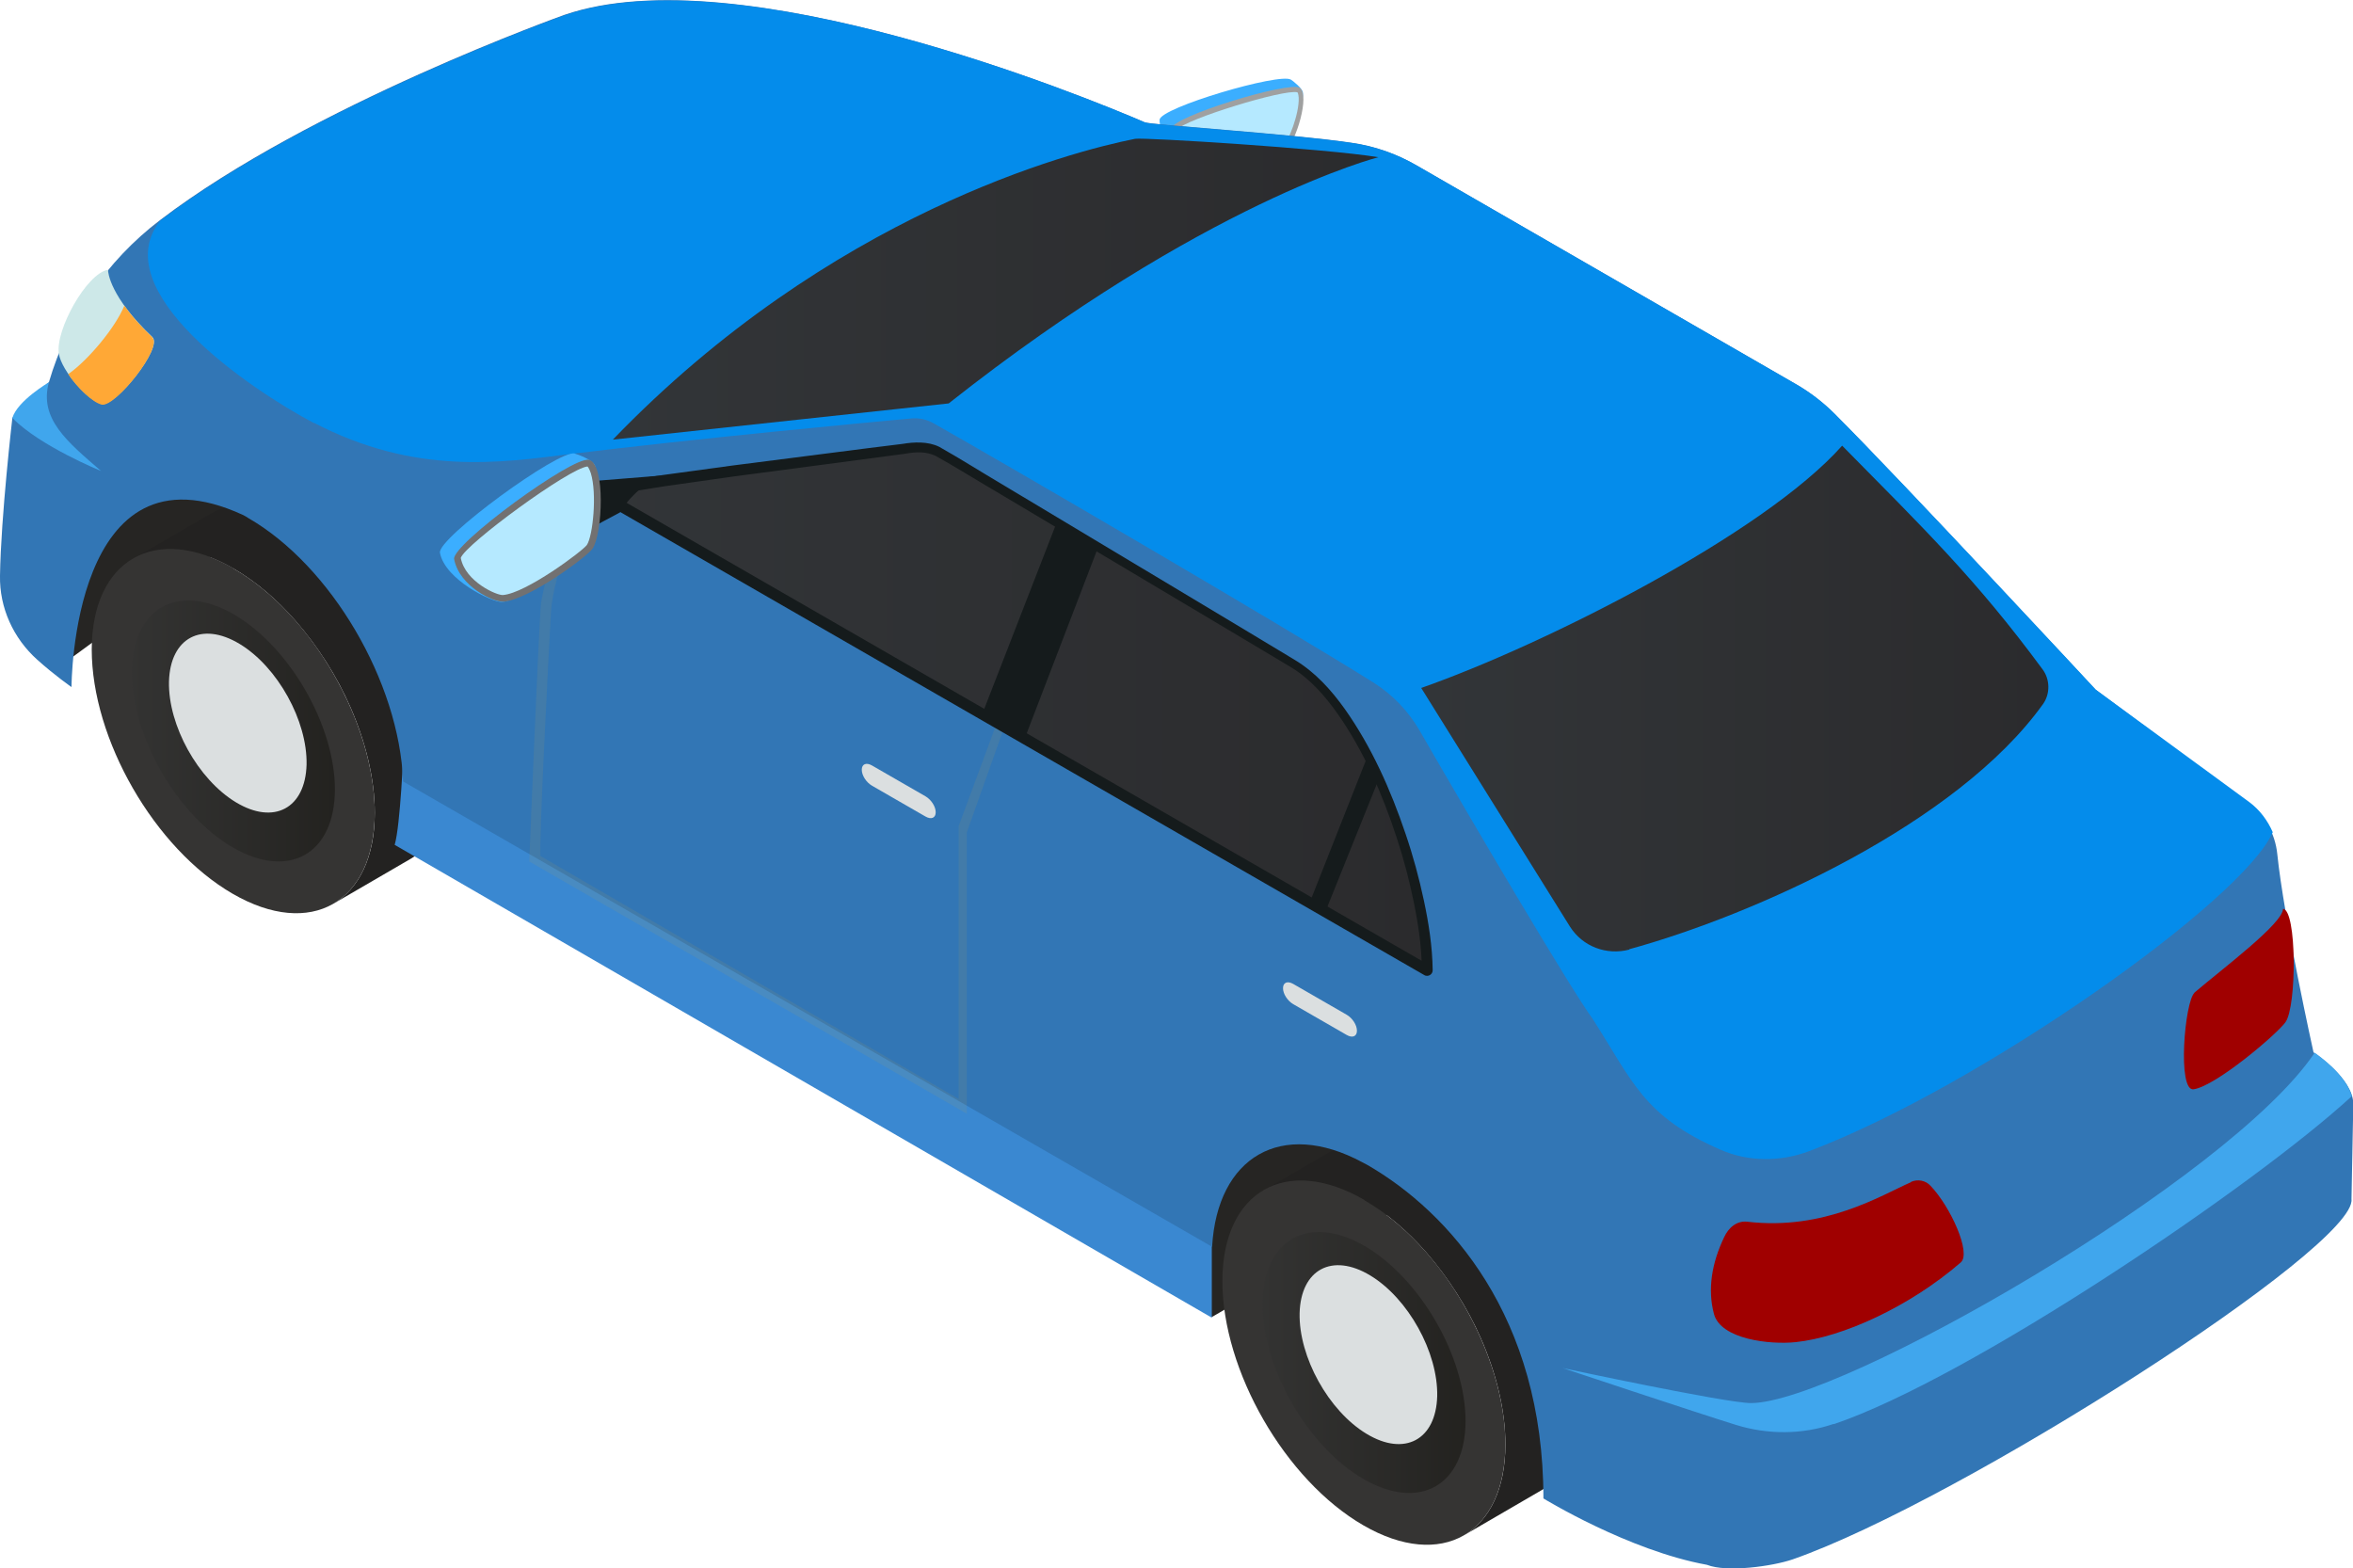 <?xml version="1.0" encoding="UTF-8"?>
<svg xmlns="http://www.w3.org/2000/svg" xmlns:xlink="http://www.w3.org/1999/xlink" viewBox="0 0 77.98 51.97">
  <defs>
    <style>
      .cls-1 {
        fill: #dbdfe0;
      }

      .cls-2 {
        fill: #a00000;
      }

      .cls-3 {
        fill: #727171;
      }

      .cls-4 {
        fill: #b99e4a;
        mix-blend-mode: multiply;
        opacity: .4;
      }

      .cls-5 {
        fill: #3a88d1;
      }

      .cls-6 {
        fill: #232221;
      }

      .cls-7 {
        fill: url(#linear-gradient-5);
      }

      .cls-8 {
        fill: url(#linear-gradient-4);
      }

      .cls-9 {
        fill: url(#linear-gradient-3);
      }

      .cls-10 {
        fill: #cde8e8;
      }

      .cls-11 {
        fill: #9fa0a0;
      }

      .cls-12 {
        isolation: isolate;
      }

      .cls-13 {
        fill: #b79c43;
        opacity: .6;
      }

      .cls-14 {
        fill: #048ceb;
      }

      .cls-15 {
        fill: url(#linear-gradient-2);
      }

      .cls-15, .cls-16 {
        opacity: .5;
      }

      .cls-16 {
        fill: url(#linear-gradient);
      }

      .cls-17 {
        fill: #353433;
      }

      .cls-18 {
        fill: #597139;
      }

      .cls-19 {
        opacity: .3;
      }

      .cls-20 {
        fill: #262523;
      }

      .cls-21 {
        fill: #40a6ed;
      }

      .cls-22 {
        fill: #3baeff;
      }

      .cls-23 {
        fill: #151b1c;
      }

      .cls-24 {
        fill: #ffa836;
      }

      .cls-25 {
        fill: #3276b5;
      }

      .cls-26 {
        fill: #b5e9ff;
      }
    </style>
    <linearGradient id="linear-gradient" x1="-1499.41" y1="45.15" x2="-1492.68" y2="45.15" gradientTransform="translate(1541.25)" gradientUnits="userSpaceOnUse">
      <stop offset="0" stop-color="#323232"/>
      <stop offset=".63" stop-color="#201f1d"/>
      <stop offset="1" stop-color="#12100c"/>
    </linearGradient>
    <linearGradient id="linear-gradient-2" x1="-1536.88" y1="24.22" x2="-1530.15" y2="24.22" xlink:href="#linear-gradient"/>
    <linearGradient id="linear-gradient-3" x1="-1975.19" y1="23.49" x2="-1947.65" y2="23.49" gradientTransform="translate(1994.95)" gradientUnits="userSpaceOnUse">
      <stop offset="0" stop-color="#323538"/>
      <stop offset="1" stop-color="#2b2b2d"/>
    </linearGradient>
    <linearGradient id="linear-gradient-4" x1="-1974.64" y1="9.58" x2="-1949.27" y2="9.58" xlink:href="#linear-gradient-3"/>
    <linearGradient id="linear-gradient-5" x1="-1947.86" y1="23.14" x2="-1927.07" y2="23.14" xlink:href="#linear-gradient-3"/>
  </defs>
  <g class="cls-12">
    <g id="Layer_2" data-name="Layer 2">
      <g id="car_C3">
        <g>
          <g>
            <path class="cls-22" d="M42.78,2.64c-.36-.24-4.34.93-4.35,1.33-.02.76,1.25,1.66,1.53,1.7.7.11,2.17-.77,2.35-.93.26-.22.91-1.12.87-1.66,0-.14-.33-.4-.41-.45Z"/>
            <path class="cls-11" d="M43.08,2.91c-.35-.23-4.24.95-4.25,1.35-.02.74.89,1.39,1.17,1.43.7.1,2.44-.55,2.61-.7.33-.28.82-1.84.46-2.08Z"/>
            <path class="cls-26" d="M40.03,5.52c-.17-.03-1.01-.59-.99-1.24.23-.32,3.52-1.34,3.96-1.22,0,0,.03.04.04.18.02.53-.34,1.46-.54,1.63-.15.12-1.84.75-2.48.65Z"/>
          </g>
          <g>
            <path class="cls-20" d="M4.19,14.83l-1.09.98c-.88.51-1.43,4.82-.73,5.99l12.21-8.93c.09-1.47,8.62-7.75,9.5-8.26L4.19,14.83Z"/>
            <path class="cls-20" d="M39.34,35.78s.18,6.95.82,7.87l5.89-3.44,12.97-7.93c.08-1.48,1.27-2.85,2.15-3.36l-21.81,6.86Z"/>
          </g>
          <g>
            <g class="cls-12">
              <path class="cls-6" d="M51.67,42.85c-.46-1.03-1.08-2.02-1.82-2.85-.62-.7-1.31-1.3-2.05-1.72-1.3-.75-2.49-.82-3.34-.33l-2.58,1.5c.85-.5,2.03-.43,3.34.33.74.43,1.43,1.02,2.05,1.73.73.84,1.36,1.82,1.81,2.85.51,1.16.81,2.38.81,3.51,0,1.48-.53,2.52-1.37,3.01l2.58-1.5c.84-.49,1.36-1.53,1.37-3.01,0-1.13-.3-2.35-.81-3.51Z"/>
              <path class="cls-17" d="M45.22,39.77c-2.59-1.5-4.7-.3-4.71,2.68,0,2.98,2.08,6.6,4.67,8.1,2.59,1.5,4.7.3,4.71-2.68,0-2.97-2.08-6.6-4.67-8.09Z"/>
            </g>
            <path class="cls-16" d="M45.22,41.29c-1.86-1.07-3.37-.21-3.38,1.92,0,2.14,1.5,4.74,3.35,5.81,1.86,1.07,3.37.21,3.38-1.92,0-2.13-1.5-4.73-3.35-5.81Z"/>
            <path class="cls-1" d="M45.41,42.27c-1.26-.76-2.3-.2-2.34,1.25-.03,1.45.96,3.24,2.22,4s2.3.2,2.34-1.25c.03-1.45-.96-3.24-2.22-4Z"/>
          </g>
          <g>
            <g class="cls-12">
              <path class="cls-6" d="M14.2,21.92c-.46-1.03-1.08-2.02-1.82-2.85-.62-.7-1.31-1.3-2.05-1.72-1.3-.75-2.49-.82-3.34-.33l-2.58,1.5c.85-.5,2.03-.43,3.34.33.74.43,1.43,1.02,2.05,1.73.73.84,1.36,1.82,1.81,2.85.51,1.16.81,2.38.81,3.51,0,1.48-.53,2.52-1.37,3.01l2.58-1.5c.84-.49,1.36-1.53,1.37-3.01,0-1.13-.3-2.35-.81-3.51Z"/>
              <path class="cls-17" d="M7.75,18.84c-2.59-1.5-4.7-.3-4.71,2.68,0,2.98,2.08,6.6,4.67,8.1,2.59,1.5,4.7.3,4.71-2.68,0-2.97-2.08-6.6-4.67-8.09Z"/>
            </g>
            <path class="cls-15" d="M7.75,20.36c-1.86-1.07-3.37-.21-3.38,1.92,0,2.14,1.5,4.74,3.35,5.81,1.86,1.07,3.37.21,3.38-1.92,0-2.13-1.5-4.73-3.35-5.81Z"/>
            <path class="cls-1" d="M7.94,21.34c-1.26-.76-2.3-.2-2.34,1.25-.03,1.45.96,3.24,2.22,4,1.26.76,2.3.2,2.34-1.25.03-1.45-.96-3.24-2.22-4Z"/>
          </g>
          <path class="cls-5" d="M35.62,34.71l-16.73-9.86-5.52.03s-.1,2.47-.29,3.12l27.08,15.67v-3.39s-4.54-5.56-4.54-5.56Z"/>
          <path class="cls-25" d="M76.67,34.87s-.98-4.42-1.2-6.57c-.07-.68-.42-1.3-.98-1.7l-5.05-3.75s-6.35-6.84-8.64-9.13c-.4-.4-.84-.74-1.32-1.01l-12.52-7.22c-.67-.39-1.4-.65-2.17-.76-2.01-.3-6.65-.59-6.86-.68-1.99-.86-13.43-5.54-19.22-3.56,0,0-8.4,2.99-13.4,6.8-1.79,1.36-3.07,3.26-3.69,5.38-.05,0-1.21,1.18-1.21,1.18C.41,13.85.03,17.12,0,19.08c-.02,1.06.44,2.07,1.23,2.78.59.53,1.14.91,1.14.91,0,0,0-8.33,5.69-5.7.06.03.11.06.17.1,2.74,1.58,5,5.42,5.13,8.73l26.81,15.42c.17-2.98,2.3-4.24,4.98-2.8.06.03.11.06.17.09,2.7,1.56,5.83,5.02,5.83,11.05,0,0,2.82,1.73,5.42,2.2.65.26,2.17.05,2.84-.18,5.55-1.94,18.71-10.36,18.52-11.94l.06-3.15c0-.85-1.3-1.7-1.3-1.7Z"/>
          <g class="cls-19">
            <path class="cls-4" d="M33.22,24.27l-.24-.16-1.21,3.27v9.04s-13.86-8.05-13.86-8.05c-.05-.42.27-6.7.35-8.1.06-1.14,1.09-3.94,1.09-3.94l-.34-.09c-.02.06-1.04,3.09-1.09,3.86-.1,1.48-.38,8.45-.38,8.45l14.5,8.36v-9.32s1.18-3.32,1.18-3.32Z"/>
          </g>
          <path class="cls-13" d="M47.41,22.98c-.07.03-.13.08-.18.13-.12-.17-.26-.36-.42-.53-.6-.64-14.25-8.18-15.68-9.12-.24-.15-.58-.17-.96-.18.12-.05.22-.13.3-.22.27.01.52.03.71.14,1.84,1.12,13.07,7.3,15.84,9.23.15.1.26.31.39.55ZM61.14,15.03c-.93-1.68-11.78-7.91-14.78-9.41-.27-.13-1.27-.37-2.12-.56-.03.05-.05.1-.09.15.88.2,1.79.44,1.97.51,2.03.86,14.29,7.98,14.86,9.38.02.05.29.15.17-.06Z"/>
          <path class="cls-14" d="M10.4,14.01c3.36,1.75,6.16,1.33,8.48,1.04,4.23-.52,9.76-1.04,11.3-1.18.27-.03.54.03.78.17,2.32,1.31,11.53,6.68,14.54,8.57.64.4,1.16.94,1.54,1.59,1.7,2.95,4.95,8.48,5.75,9.58,1.33,2.08,1.68,3.21,4.22,4.32.93.41,1.99.41,2.95.05,5.67-2.15,14.38-8.31,15.36-10.57-.17-.39-.43-.74-.78-1l-5.08-3.72s-6.39-6.88-8.66-9.15c-.39-.39-.83-.72-1.3-.99l-12.52-7.22c-.67-.39-1.4-.65-2.17-.76-2.01-.3-6.65-.59-6.86-.68-1.99-.86-13.43-5.54-19.22-3.56,0,0-8.4,2.99-13.4,6.8h-.01c-1.86,2.32,2.95,5.6,5.1,6.73Z"/>
          <path class="cls-9" d="M19.76,16.3l27.54,15.86c0-2.89-1.94-8.56-4.3-10.07-2.99-1.92-9.41-5.67-11.8-7.06-.29-.17-.61-.23-.94-.19-2.09.26-10.01,1.26-10.49,1.46Z"/>
          <path class="cls-8" d="M37.62,4.6c-2.13.42-10.1,2.49-17.31,9.97l11.13-1.2c8.47-6.69,14.24-8.16,14.24-8.16-1.78-.29-7.79-.66-8.06-.61Z"/>
          <path class="cls-7" d="M53.99,31.46c4.13-1.13,10.87-4.15,13.72-8.13.24-.34.23-.82-.02-1.15-2.21-3-3.96-4.69-6.64-7.41-2.61,2.94-9.9,6.61-13.95,8.03l4.93,7.91c.42.66,1.21.96,1.97.76Z"/>
          <path class="cls-23" d="M20.29,16.39l27.1,15.61-.27.16h0c0-.74-.11-1.49-.26-2.23-.15-.74-.34-1.47-.58-2.19-.47-1.43-1.08-2.84-1.94-4.07-.43-.61-.93-1.18-1.56-1.56l-1.96-1.17-3.93-2.34-3.93-2.34c-.65-.38-1.32-.8-1.95-1.15-.32-.15-.64-.14-1.03-.07l-1.13.15-4.53.6-2.26.32c-.58.09-1.19.19-1.75.29ZM19.69,16.13c.82-.2,1.53-.27,2.3-.39l2.27-.31,4.53-.58,1.13-.14c.35-.06.83-.09,1.21.1.69.39,1.32.79,1.98,1.18l3.92,2.35,3.92,2.35,1.96,1.18c.68.41,1.21,1,1.66,1.63.89,1.26,1.52,2.68,2.01,4.13.25.73.45,1.47.61,2.22.16.75.28,1.52.29,2.3h0c0,.1-.07.18-.17.19-.03,0-.07,0-.1-.02h0s-27.54-15.86-27.54-15.86h-.02c-.08-.06-.11-.16-.06-.25.02-.04.06-.07.11-.08Z"/>
          <path class="cls-21" d="M60.77,47.2c4.5-1.52,13.93-7.89,17.17-10.87-.19-.71-1.1-1.35-1.23-1.44-2.82,4.2-15.75,11.61-18.68,11.61-.83,0-6.24-1.16-6.24-1.16,0,0,4.47,1.49,5.73,1.88,1.06.33,2.2.33,3.25-.03Z"/>
          <path class="cls-10" d="M3.58,8.95c0,.07.06.89,1.47,2.22.36.34-1.23,2.32-1.68,2.22-.44-.1-1.33-1.09-1.42-1.67-.12-.78.92-2.66,1.63-2.78Z"/>
          <path class="cls-24" d="M5.05,11.18c-.42-.4-.72-.75-.93-1.05-.29.72-1.2,1.81-1.86,2.27.32.48.82.94,1.11,1.01.45.1,2.03-1.89,1.68-2.22Z"/>
          <path class="cls-1" d="M30.67,27.06l-1.77-1.02c-.19-.11-.34-.34-.34-.53h0c0-.19.15-.25.34-.14l1.77,1.02c.19.11.34.34.34.53h0c0,.19-.15.25-.34.14Z"/>
          <path class="cls-1" d="M44.63,34.3l-1.77-1.02c-.19-.11-.34-.34-.34-.53h0c0-.19.15-.25.34-.14l1.77,1.02c.19.11.34.34.34.53h0c0,.19-.15.25-.34.14Z"/>
          <polygon class="cls-23" points="36.38 18.17 35.03 17.29 32.55 23.67 33.95 24.5 36.38 18.17"/>
          <polygon class="cls-23" points="45.69 25.83 45.31 25.09 43.37 30 43.89 30.3 45.69 25.83"/>
          <g>
            <polygon class="cls-18" points="19.35 .72 19.36 .72 19.36 .72 19.35 .72"/>
            <path class="cls-18" d="M19.35.72h0s.03,0,.03,0h-.04Z"/>
          </g>
          <path class="cls-23" d="M19.45,17.57l1.1-.59c.19-.36.76-.97,1.38-1.22l-2.62.21.13,1.6Z"/>
          <g>
            <path class="cls-22" d="M19.05,15.03c-.53-.14-4.56,2.81-4.47,3.29.17.9,1.74,1.65,2.06,1.63.84-.07,2.35-1.7,2.52-1.97.26-.4.79-1.86.56-2.55-.06-.18-.56-.37-.68-.4Z"/>
            <path class="cls-3" d="M19.52,15.24c-.53-.14-4.56,2.81-4.47,3.29.17.9,1.31,1.44,1.64,1.41.84-.07,2.77-1.49,2.95-1.76.33-.5.43-2.8-.12-2.94Z"/>
            <path class="cls-26" d="M16.67,19.72c-.2.02-1.25-.44-1.4-1.23.15-.45,3.6-2.98,4.2-3.03,0,0,.05.04.11.22.21.68.07,2.08-.13,2.38-.15.21-2.02,1.6-2.78,1.66Z"/>
          </g>
          <g>
            <path class="cls-2" d="M72.73,32.9c-.33.28-.58,3.29-.03,3.2.74-.11,2.74-1.81,3.04-2.22.38-.52.38-3.73-.08-3.76,0,.48-1.96,1.95-2.94,2.78Z"/>
            <path class="cls-2" d="M63.33,39.17c.22-.1.49-.05.65.13.66.69,1.36,2.23,1,2.54-1.7,1.47-3.92,2.48-5.47,2.64-.85.09-2.49-.09-2.71-.94-.21-.8-.08-1.66.34-2.54.15-.32.42-.55.77-.51,2.56.3,4.44-.88,5.42-1.31Z"/>
          </g>
          <path class="cls-21" d="M3.35,15.61c-1.12-.97-2.06-1.73-1.73-2.94,0,0-1.04.61-1.21,1.18.9.93,2.94,1.76,2.94,1.76Z"/>
        </g>
      </g>
    </g>
  </g>
</svg>